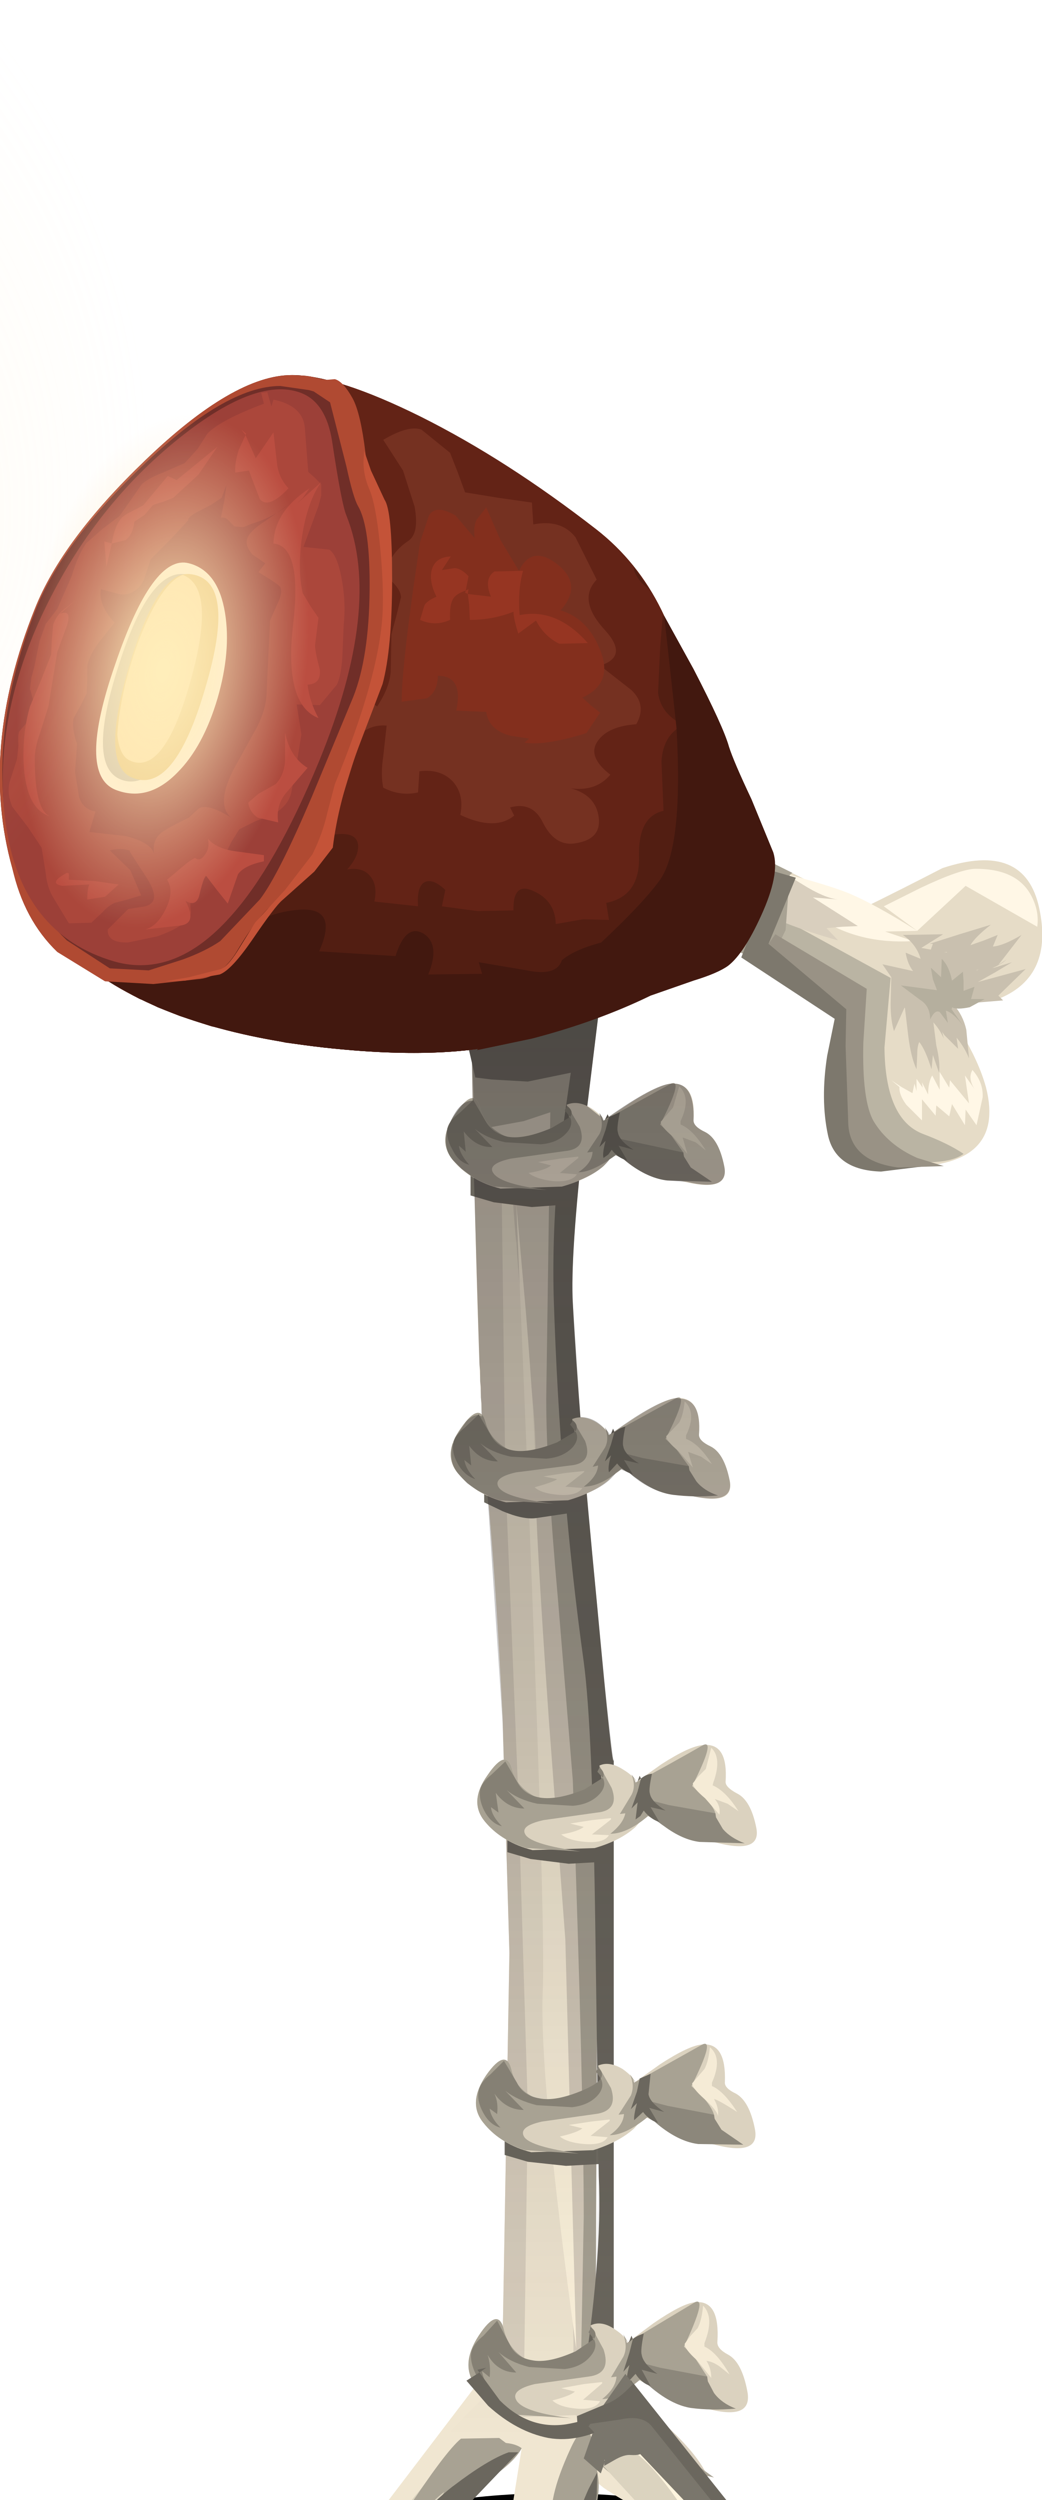 <?xml version="1.0" encoding="UTF-8" standalone="no"?>
<svg xmlns:xlink="http://www.w3.org/1999/xlink" height="183.3px" width="76.4px" xmlns="http://www.w3.org/2000/svg">
  <g transform="matrix(1.0, 0.0, 0.0, 1.0, 0.0, 0.0)">
    <use height="19.5" transform="matrix(0.798, 0.0, 0.0, 1.0, 18.081, 182.8)" width="56.75" xlink:href="#sprite0"/>
    <use height="14.6" transform="matrix(1.0, 0.0, 0.0, 1.0, 20.4, 186.2)" width="42.0" xlink:href="#sprite1"/>
    <use height="231.8" transform="matrix(1.0, 0.0, 0.0, 1.0, -111.3, -29.4)" width="187.7" xlink:href="#shape2"/>
    <use height="38.95" transform="matrix(0.721, 0.416, -0.813, 1.408, 17.014, 13.979)" width="32.65" xlink:href="#sprite2"/>
    <use height="23.8" transform="matrix(1.0, 0.0, 0.0, 1.0, 0.0, 174.05)" width="76.4" xlink:href="#shape4"/>
    <use height="0.0" id="price_tag_pt" transform="matrix(1.0, 0.0, 0.0, 1.0, 40.75, 201.9)" width="0.0" xlink:href="#sprite3"/>
  </g>
  <defs>
    <g id="sprite0" transform="matrix(1.0, 0.0, 0.0, 1.0, -36.0, -36.0)">
      <use height="19.5" transform="matrix(1.0, 0.0, 0.0, 1.0, 36.0, 36.0)" width="56.75" xlink:href="#shape0"/>
    </g>
    <g id="shape0" transform="matrix(1.0, 0.0, 0.0, 1.0, -36.0, -36.0)">
      <path d="M92.75 45.75 Q92.75 49.8 84.45 52.65 76.15 55.5 64.35 55.5 52.6 55.5 44.3 52.65 36.0 49.8 36.0 45.75 36.0 41.7 44.3 38.85 52.6 36.0 64.35 36.0 76.15 36.0 84.45 38.85 92.75 41.7 92.75 45.75" fill="#000000" fill-rule="evenodd" stroke="none"/>
    </g>
    <g id="sprite1" transform="matrix(1.0, 0.0, 0.0, 1.0, 0.0, 1.5)">
      <use height="14.6" transform="matrix(1.0, 0.0, 0.0, 1.0, 0.0, -1.5)" width="42.0" xlink:href="#shape1"/>
    </g>
    <g id="shape1" transform="matrix(1.0, 0.0, 0.0, 1.0, 0.0, 1.5)">
      <path d="M37.75 -1.5 L39.9 -0.4 Q42.0 0.9 42.0 2.0 42.0 3.1 39.95 4.05 L37.85 4.8 37.85 6.35 Q37.6 8.1 36.35 9.05 35.1 10.0 32.75 10.1 L30.6 10.05 Q30.6 10.75 29.9 11.45 28.55 12.9 25.15 13.05 21.75 13.25 20.1 12.05 L19.1 10.8 17.6 11.5 13.1 12.05 Q10.6 11.9 10.45 10.05 L10.75 8.2 9.65 9.05 5.35 9.3 Q2.7 8.85 2.65 6.65 L3.1 4.55 Q1.6 4.55 0.35 3.55 -0.45 2.95 0.5 2.55 L1.6 2.3 8.8 2.0 Q9.95 2.25 10.45 7.0 16.6 8.05 21.85 9.4 25.15 10.3 29.4 7.7 L33.05 4.95 37.75 -1.5" fill="#000000" fill-rule="evenodd" stroke="none"/>
    </g>
    <g id="shape2" transform="matrix(1.0, 0.0, 0.0, 1.0, 111.3, 29.4)">
      <path d="M34.6 76.85 L41.15 74.85 40.65 84.4 Q40.15 95.15 40.35 101.2 40.5 106.2 41.8 120.75 43.1 134.65 43.1 137.55 43.1 143.55 43.65 173.85 L48.8 177.8 Q53.55 182.15 51.5 184.0 49.45 185.9 44.25 182.4 L39.5 178.5 Q30.5 185.95 29.25 185.75 26.75 185.3 31.55 179.9 33.9 177.2 36.8 174.55 L37.35 143.2 36.85 125.8 Q36.35 115.65 35.7 108.85 35.15 103.45 34.85 89.6 L34.6 76.85" fill="#f0e6d1" fill-rule="evenodd" stroke="none"/>
      <path d="M35.95 80.85 L34.85 82.85 34.7 82.7 34.6 76.85 41.15 74.85 40.65 84.4 Q40.15 95.15 40.35 101.2 40.5 106.2 41.8 120.75 43.1 134.65 43.1 137.55 43.1 143.55 43.65 173.85 L48.8 177.8 Q53.55 182.15 51.5 184.0 50.5 184.85 49.35 184.9 50.55 182.15 47.6 180.9 44.05 179.35 43.85 177.9 42.3 177.05 41.45 176.8 42.5 173.5 41.7 167.15 40.7 159.5 40.9 157.2 41.5 149.05 40.9 140.85 L40.05 133.2 Q39.85 131.8 40.0 128.55 L40.05 123.85 39.4 115.95 Q39.1 111.6 39.25 108.2 39.4 104.95 38.7 99.4 37.9 93.05 37.85 90.55 L37.85 91.15 Q37.55 87.85 37.55 86.2 L36.9 88.0 36.0 89.75 35.95 80.85" fill="#d9cfbe" fill-rule="evenodd" stroke="none"/>
      <path d="M34.6 77.3 L36.65 77.0 37.05 108.2 38.0 131.6 38.7 154.55 38.4 175.85 35.35 176.05 36.8 174.55 37.35 143.2 36.85 125.8 Q36.35 115.65 35.7 108.85 35.0 101.8 34.6 77.3" fill="#d9cfbe" fill-rule="evenodd" stroke="none"/>
      <path d="M34.85 82.85 L34.6 77.3 42.25 74.85 41.75 85.4 Q41.25 96.5 41.45 99.2 L42.55 111.85 43.65 126.2 Q43.9 132.85 43.65 173.85 L44.85 174.9 47.05 177.2 Q48.4 178.85 52.35 181.65 47.45 180.55 46.65 178.85 46.1 177.8 44.3 176.75 L42.55 175.85 42.8 162.55 Q42.8 153.9 42.0 130.55 L40.9 117.15 Q40.05 107.65 40.05 102.55 L40.35 81.55 38.4 82.2 34.85 82.85" fill="#a8a293" fill-rule="evenodd" stroke="none"/>
      <path d="M34.85 79.0 L34.0 75.3 43.9 74.2 42.85 82.85 Q41.8 92.2 42.0 95.55 42.4 103.4 43.75 117.35 44.95 130.45 45.0 128.95 L45.0 174.55 42.55 175.85 Q44.2 165.55 43.9 159.55 L43.65 141.45 Q43.45 126.7 42.8 121.85 41.05 109.25 40.6 95.2 40.45 89.6 41.15 83.55 L41.85 78.65 38.7 79.3 36.05 79.15 34.85 79.0" fill="#6b675e" fill-rule="evenodd" stroke="none"/>
      <path d="M37.85 88.2 L38.55 96.1 Q39.25 104.65 39.25 108.2 39.25 111.9 40.25 126.2 L41.45 142.2 42.25 172.2 Q39.5 152.2 39.8 145.85 40.05 139.55 37.85 88.2" fill="#fff5de" fill-rule="evenodd" stroke="none"/>
      <path d="M34.5 86.0 L42.3 85.9 41.7 88.3 39.0 88.5 36.2 88.15 34.5 87.65 34.5 86.0" fill="#6b675e" fill-rule="evenodd" stroke="none"/>
      <path d="M35.5 108.5 L43.3 108.4 42.7 110.8 39.35 111.3 Q38.4 111.45 36.85 110.8 L35.5 110.15 35.5 108.5" fill="#6b675e" fill-rule="evenodd" stroke="none"/>
      <path d="M37.2 134.15 L44.95 134.1 44.35 136.5 41.7 136.65 38.9 136.3 37.2 135.8 37.2 134.15" fill="#6b675e" fill-rule="evenodd" stroke="none"/>
      <path d="M37.0 156.3 L44.8 156.25 44.2 158.65 41.5 158.8 38.7 158.5 37.0 158.0 37.0 156.3" fill="#6b675e" fill-rule="evenodd" stroke="none"/>
      <path d="M44.35 176.7 L42.05 192.3 46.3 193.3 Q50.15 194.95 48.3 198.1 45.45 202.95 41.3 201.15 L38.7 199.4 37.7 198.35 Q37.5 199.2 36.8 199.55 35.3 200.35 32.6 198.05 29.9 195.75 32.8 193.85 34.25 192.85 36.2 192.35 L38.45 178.25 44.35 176.7" fill="#f0e6d1" fill-rule="evenodd" stroke="none"/>
      <path d="M46.5 193.25 Q50.5 194.8 48.3 197.75 L47.1 199.6 Q46.5 200.45 45.95 200.65 45.85 199.75 46.15 198.35 46.55 196.3 43.25 194.5 L39.9 193.1 40.2 185.3 43.3 182.65 42.05 192.3 46.5 193.25" fill="#dbd3bf" fill-rule="evenodd" stroke="none"/>
      <path d="M36.9 194.25 L35.9 195.4 36.8 194.8 Q36.25 195.7 34.65 196.6 L33.35 197.8 33.75 196.75 33.2 197.55 Q33.7 196.35 32.25 196.4 32.3 195.75 32.85 195.4 L32.05 195.8 Q33.1 194.75 34.45 194.05 36.0 193.3 37.35 193.4 L35.65 194.6 36.9 194.25" fill="#fff5de" fill-rule="evenodd" stroke="none"/>
      <path d="M38.25 185.35 L38.5 184.9 Q38.3 185.3 38.2 186.35 39.5 187.05 38.45 189.5 L39.15 188.35 Q39.2 190.9 37.6 193.2 L37.95 191.65 37.0 193.15 Q37.0 190.25 37.2 189.2 L37.95 186.05 38.2 185.2 Q38.3 184.75 38.25 185.35" fill="#fff5de" fill-rule="evenodd" stroke="none"/>
      <path d="M39.75 197.3 L40.85 198.55 40.35 198.05 40.95 198.6 40.85 198.55 41.2 198.8 42.25 198.9 42.65 199.6 41.45 200.25 42.6 200.9 Q40.55 200.5 39.85 199.65 39.35 199.05 38.8 196.9 L39.5 196.9 39.75 197.3" fill="#fff5de" fill-rule="evenodd" stroke="none"/>
      <path d="M41.8 179.6 Q43.4 176.05 43.8 181.35 44.1 182.55 43.5 184.55 42.95 186.5 42.1 187.6 L41.7 186.1 Q41.4 187.75 41.25 189.65 L41.5 189.65 41.4 190.5 42.25 188.9 Q42.8 189.45 42.75 190.4 L42.4 192.15 42.3 191.1 40.8 193.0 40.3 192.5 39.6 193.45 40.0 191.25 40.25 188.95 40.15 189.55 40.4 187.6 Q40.6 185.7 40.15 184.95 L40.55 185.2 Q40.05 183.4 41.8 179.6" fill="#a8a293" fill-rule="evenodd" stroke="none"/>
      <path d="M41.95 179.6 L43.5 181.5 43.15 191.7 45.5 192.3 Q48.0 193.1 48.45 194.35 50.15 198.5 46.7 201.35 44.85 202.9 43.85 202.15 L43.2 201.1 Q43.0 201.2 43.0 201.0 42.95 200.65 43.8 199.1 44.65 197.55 42.35 195.0 L39.9 192.75 41.95 179.6" fill="#a8a293" fill-rule="evenodd" stroke="none"/>
      <path d="M43.75 182.95 L43.35 186.3 Q42.9 188.55 43.15 191.7 L47.4 193.05 Q48.2 193.3 48.85 194.5 49.4 195.5 49.6 196.8 50.0 199.0 47.65 200.65 L45.2 201.85 47.95 198.65 Q48.35 198.3 48.15 197.65 L47.45 195.85 Q47.1 194.7 46.0 193.9 44.95 193.15 43.9 193.05 L42.3 192.65 41.6 192.4 41.85 190.0 42.35 184.75 Q42.5 183.95 43.15 182.5 L43.8 181.25 43.75 182.95" fill="#6b675e" fill-rule="evenodd" stroke="none"/>
      <path d="M38.35 177.7 L29.45 187.05 31.05 190.95 Q32.05 195.05 29.3 196.05 25.1 197.6 24.05 194.35 L23.9 190.85 Q23.0 191.45 22.2 191.35 20.65 191.1 21.35 187.45 21.8 185.05 24.0 185.5 25.1 185.75 26.1 186.45 L35.7 173.85 38.35 177.7" fill="#f0e6d1" fill-rule="evenodd" stroke="none"/>
      <path d="M35.6 180.7 L29.45 187.05 31.2 191.05 Q32.35 195.15 29.55 195.75 L27.85 196.25 26.65 196.2 28.05 194.65 Q29.45 193.4 28.8 189.6 L27.9 186.05 32.55 180.45 35.6 180.7" fill="#dbd3bf" fill-rule="evenodd" stroke="none"/>
      <path d="M24.75 187.35 L24.7 187.4 24.1 187.6 22.9 187.7 23.25 187.85 21.9 187.75 22.7 187.35 21.95 187.5 Q22.9 186.95 22.15 185.9 22.5 185.5 23.0 185.6 L22.35 185.3 24.6 185.3 Q25.85 185.45 26.45 186.4 L24.85 186.05 25.7 186.75 Q25.55 186.8 25.05 187.2 L24.75 187.35 M24.85 187.35 Q24.25 187.8 23.95 187.7 24.2 187.75 24.7 187.4 L24.95 187.3 24.85 187.35" fill="#fff5de" fill-rule="evenodd" stroke="none"/>
      <path d="M26.8 191.0 L26.85 191.05 26.95 190.8 27.2 190.65 27.15 191.35 26.85 191.05 26.8 191.15 Q26.8 192.25 27.3 192.9 L27.1 193.7 26.1 193.3 26.35 194.65 Q25.55 193.0 25.65 192.7 L26.7 190.85 26.8 191.0" fill="#fff5de" fill-rule="evenodd" stroke="none"/>
      <path d="M32.7 180.15 L32.8 180.6 Q33.3 179.5 35.45 179.2 37.45 178.9 38.25 179.5 37.7 180.6 35.45 182.05 33.3 183.4 32.15 183.55 L32.85 182.15 30.55 184.45 30.75 184.6 30.15 185.25 31.55 184.65 Q31.5 185.45 30.9 186.15 L29.75 187.2 30.3 186.35 28.4 186.65 28.45 185.9 27.55 186.1 29.0 184.75 30.45 183.25 30.45 183.2 31.35 182.35 Q32.55 181.05 32.7 180.15" fill="#a8a293" fill-rule="evenodd" stroke="none"/>
      <path d="M29.75 189.55 L29.8 190.5 29.2 189.7 29.2 191.15 28.1 185.8 Q28.8 186.75 29.85 187.25 30.65 188.15 30.8 190.35 L29.75 189.55" fill="#a8a293" fill-rule="evenodd" stroke="none"/>
      <path d="M31.55 193.3 L31.15 195.35 Q30.85 195.9 29.75 196.25 L27.95 196.55 Q26.7 196.55 26.4 196.0 27.15 196.0 27.85 195.65 28.7 195.25 28.85 194.65 L28.4 194.65 Q29.0 194.55 29.6 193.65 L29.75 195.1 30.6 193.85 30.85 194.7 31.2 194.15 31.55 193.3" fill="#a8a293" fill-rule="evenodd" stroke="none"/>
      <path d="M35.2 81.25 Q35.5 82.35 36.5 83.0 37.6 83.75 39.3 83.65 41.6 83.55 41.8 82.25 L41.55 81.0 Q42.35 80.65 43.35 81.25 44.25 81.85 44.2 82.2 L46.15 80.9 Q48.25 79.55 49.2 79.45 51.05 79.35 50.85 82.15 50.85 82.6 51.7 83.0 52.7 83.5 53.1 85.5 53.55 87.7 49.3 86.4 L45.0 84.65 44.25 85.5 Q43.15 86.45 41.2 87.0 L36.7 87.15 Q34.5 86.6 33.2 85.05 32.0 83.6 33.4 81.65 34.8 79.6 35.2 81.25" fill="#dbd2bf" fill-rule="evenodd" stroke="none"/>
      <path d="M41.8 82.25 L41.55 81.0 42.5 82.6 Q43.1 84.25 41.4 84.4 L37.45 84.95 Q35.65 85.35 36.2 86.05 36.8 86.85 40.15 87.25 L36.25 87.0 Q34.3 86.4 33.2 85.05 32.0 83.6 33.4 81.65 34.8 79.6 35.2 81.25 35.5 82.35 36.5 83.0 37.6 83.75 39.3 83.65 41.6 83.55 41.8 82.25" fill="#a8a293" fill-rule="evenodd" stroke="none"/>
      <path d="M44.75 83.35 L44.2 82.2 49.2 79.45 Q50.15 79.05 48.4 82.45 L49.15 83.15 50.1 84.5 Q50.35 85.35 44.75 83.35" fill="#a8a293" fill-rule="evenodd" stroke="none"/>
      <path d="M49.9 82.2 L49.9 82.45 Q50.8 82.8 51.75 84.35 L51.0 83.75 50.05 83.4 50.4 84.6 49.35 83.35 Q48.45 82.6 48.45 82.25 L49.35 81.2 49.8 79.65 Q50.7 80.5 49.9 82.2" fill="#f5ebd6" fill-rule="evenodd" stroke="none"/>
      <path d="M52.2 86.65 L48.9 86.55 Q47.65 86.4 46.3 85.45 44.8 84.4 44.75 83.35 L50.1 84.5 50.15 84.8 50.65 85.6 52.2 86.65" fill="#8c877b" fill-rule="evenodd" stroke="none"/>
      <path d="M44.15 81.95 L44.7 83.2 Q45.0 84.0 45.45 84.45 43.55 85.95 42.4 85.95 43.4 85.3 43.45 84.45 L43.05 84.5 43.95 83.15 Q44.3 82.45 43.95 81.6 L44.35 82.25 44.15 81.95" fill="#a8a293" fill-rule="evenodd" stroke="none"/>
      <path d="M40.4 85.45 L39.45 85.2 41.05 84.95 42.4 84.8 42.4 84.9 41.05 86.0 42.3 86.1 Q41.9 86.7 40.55 86.6 39.3 86.45 38.75 86.0 40.0 85.8 40.4 85.45" fill="#f5ebd6" fill-rule="evenodd" stroke="none"/>
      <path d="M35.6 82.2 Q36.1 83.1 37.25 83.35 38.45 83.55 40.45 82.7 L41.8 81.9 Q42.05 82.5 41.55 83.05 40.9 83.8 39.65 83.9 L37.05 83.75 Q35.65 83.45 34.8 82.75 L36.1 84.1 Q34.9 84.15 34.0 82.95 L34.15 84.45 33.65 84.0 Q33.7 84.6 34.4 85.4 33.6 85.2 33.15 84.25 32.7 83.45 32.8 82.75 32.9 82.2 33.7 81.6 L34.7 80.65 35.6 82.2 M41.8 81.9 L41.4 81.4 41.6 81.1 Q42.1 81.5 41.8 81.9" fill="#858074" fill-rule="evenodd" stroke="none"/>
      <path d="M44.65 81.9 L44.35 82.1 44.55 81.7 44.65 81.9 45.45 81.55 Q45.2 82.75 45.3 83.0 45.4 83.65 46.45 84.3 L45.35 84.0 46.0 85.1 Q45.3 84.9 44.85 84.3 L44.6 84.65 44.25 84.9 Q44.15 84.6 44.4 83.65 L43.95 84.1 44.4 82.85 44.65 81.9" fill="#6b675e" fill-rule="evenodd" stroke="none"/>
      <path d="M44.6 105.25 L46.55 103.95 Q48.65 102.6 49.6 102.5 51.45 102.4 51.25 105.2 51.25 105.65 52.1 106.05 53.1 106.55 53.5 108.55 53.95 110.7 49.7 109.4 L45.4 107.65 44.65 108.5 Q43.55 109.45 41.65 110.0 L37.1 110.15 Q34.9 109.6 33.6 108.05 32.4 106.65 33.8 104.7 35.2 102.7 35.6 104.3 35.9 105.4 36.9 106.05 38.0 106.8 39.7 106.7 42.0 106.55 42.2 105.3 L41.95 104.05 Q42.75 103.7 43.75 104.3 44.65 104.9 44.6 105.25" fill="#dbd2bf" fill-rule="evenodd" stroke="none"/>
      <path d="M39.7 106.7 Q42.0 106.55 42.2 105.3 L41.95 104.05 42.9 105.65 Q43.5 107.3 41.8 107.45 L37.85 107.95 Q36.05 108.35 36.6 109.1 37.2 109.85 40.6 110.25 L36.65 110.0 Q34.7 109.4 33.6 108.05 32.4 106.65 33.8 104.7 35.2 102.7 35.6 104.3 35.9 105.4 36.9 106.05 38.0 106.8 39.7 106.7" fill="#a8a293" fill-rule="evenodd" stroke="none"/>
      <path d="M45.15 106.35 L44.6 105.25 49.6 102.5 Q50.55 102.1 48.8 105.5 L49.55 106.2 50.5 107.5 Q50.75 108.4 45.15 106.35" fill="#a8a293" fill-rule="evenodd" stroke="none"/>
      <path d="M50.3 105.25 L50.3 105.5 Q51.25 105.85 52.2 107.35 L51.4 106.8 50.45 106.45 50.8 107.6 49.75 106.4 Q48.85 105.65 48.85 105.3 L49.8 104.3 Q50.1 103.75 50.2 102.75 51.1 103.6 50.3 105.25" fill="#f5ebd6" fill-rule="evenodd" stroke="none"/>
      <path d="M50.5 107.5 L50.55 107.8 51.05 108.6 Q51.6 109.3 52.65 109.65 50.8 109.8 49.35 109.6 48.1 109.45 46.75 108.45 45.2 107.4 45.15 106.35 L45.75 106.55 47.1 106.9 50.5 107.5" fill="#8c877b" fill-rule="evenodd" stroke="none"/>
      <path d="M44.75 105.3 L44.55 105.0 45.1 106.25 Q45.4 107.0 45.85 107.45 44.15 109.0 42.8 109.0 43.8 108.25 43.85 107.45 L43.45 107.55 44.35 106.15 Q44.7 105.5 44.35 104.65 L44.75 105.3" fill="#a8a293" fill-rule="evenodd" stroke="none"/>
      <path d="M41.45 108.0 L42.85 107.85 42.8 107.95 41.45 109.0 42.7 109.1 Q42.3 109.7 40.95 109.6 39.7 109.5 39.2 109.05 40.6 108.65 40.85 108.45 L39.85 108.25 41.45 108.0" fill="#f5ebd6" fill-rule="evenodd" stroke="none"/>
      <path d="M42.0 104.15 Q42.45 104.5 42.2 104.95 42.5 105.5 42.0 106.1 41.3 106.85 40.05 106.95 L37.45 106.8 Q36.05 106.5 35.2 105.8 L36.5 107.15 Q35.25 107.15 34.4 106.0 L34.55 107.45 34.05 107.05 Q34.15 107.75 34.85 108.45 34.05 108.2 33.55 107.3 33.1 106.45 33.25 105.8 33.35 105.25 34.1 104.65 L35.1 103.7 36.0 105.25 Q36.5 106.15 37.65 106.35 38.85 106.55 40.85 105.75 L42.2 104.95 41.8 104.45 42.0 104.15" fill="#858074" fill-rule="evenodd" stroke="none"/>
      <path d="M45.85 104.6 Q45.6 105.8 45.7 106.05 45.8 106.65 46.85 107.3 L45.75 107.05 46.4 108.1 Q45.65 107.85 45.25 107.3 L44.65 107.95 Q44.55 107.55 44.8 106.7 L44.35 107.15 44.8 105.9 45.05 105.0 Q44.85 105.1 44.8 105.15 L44.95 104.75 45.05 105.0 45.2 104.9 Q45.55 104.65 45.85 104.6" fill="#6b675e" fill-rule="evenodd" stroke="none"/>
      <path d="M62.95 73.7 L48.6 67.3 48.0 58.95 63.25 66.6 Q66.2 65.15 69.1 63.65 75.15 61.65 76.2 66.6 77.25 71.55 73.3 73.2 L69.2 73.8 70.45 75.65 Q71.8 77.9 72.3 79.75 73.8 85.7 66.0 85.55 60.9 85.45 61.4 79.55 L62.95 73.7" fill="#e6dcc7" fill-rule="evenodd" stroke="none"/>
      <path d="M61.15 79.75 L62.95 73.7 50.2 68.0 55.45 66.3 65.3 71.7 64.85 76.8 Q64.9 82.1 67.7 83.15 69.55 83.85 70.65 84.6 70.0 85.1 68.55 85.2 L65.5 85.3 Q60.4 85.7 61.15 79.75" fill="#bab4a3" fill-rule="evenodd" stroke="none"/>
      <path d="M56.8 63.9 Q56.05 63.55 56.7 63.75 L57.9 64.15 Q60.75 64.9 62.25 65.5 64.15 66.3 67.25 68.25 L64.9 68.3 66.95 69.0 Q62.95 69.25 59.95 67.25 L61.8 67.3 Q58.1 66.7 58.1 64.65 56.75 64.0 56.15 63.9 L56.8 63.9" fill="#fff7e6" fill-rule="evenodd" stroke="none"/>
      <path d="M61.45 65.95 L59.6 65.8 62.9 67.9 61.75 67.95 60.6 68.05 61.45 68.95 Q57.3 67.8 54.45 66.2 55.2 65.75 55.5 64.85 L55.45 62.9 56.8 63.6 58.85 64.85 Q60.45 65.85 61.45 65.95" fill="#d9cfbe" fill-rule="evenodd" stroke="none"/>
      <path d="M58.1 64.0 L57.9 64.15 57.6 68.2 56.35 70.75 48.6 67.3 48.35 63.9 51.45 60.7 58.1 64.0" fill="#a8a293" fill-rule="evenodd" stroke="none"/>
      <path d="M65.35 71.65 L64.7 70.7 66.95 71.2 Q66.55 70.7 66.4 69.85 L67.5 70.3 Q67.2 69.25 66.2 68.55 L69.15 68.5 67.55 69.5 70.3 70.0 73.15 69.85 71.05 70.65 73.5 70.05 Q72.6 70.8 71.55 71.15 L72.9 70.95 74.2 70.55 72.95 71.3 71.7 72.0 75.2 71.05 73.2 73.0 73.55 73.35 69.9 73.65 Q70.6 74.4 70.85 75.5 L71.05 77.6 Q70.45 76.1 68.9 74.9 L69.2 76.15 Q68.65 74.9 67.55 74.25 L67.55 76.15 66.4 73.7 65.55 75.6 Q65.3 74.8 65.3 73.6 L65.35 71.65" fill="#c9c0af" fill-rule="evenodd" stroke="none"/>
      <path d="M68.15 69.2 L70.35 68.5 72.65 67.8 Q71.5 68.7 71.15 69.3 L72.15 68.95 73.15 68.55 72.8 69.4 Q73.55 69.35 74.9 68.55 L73.2 70.75 73.8 70.35 Q73.1 71.0 71.4 71.4 L72.25 70.6 70.3 71.15 70.45 70.7 70.65 70.2 69.3 70.4 69.4 69.8 68.15 69.9 68.4 69.2 68.15 69.2" fill="#c9c0af" fill-rule="evenodd" stroke="none"/>
      <path d="M68.85 74.6 Q68.5 73.95 68.75 73.45 L69.9 75.0 70.9 76.65 70.05 75.45 70.25 76.9 69.25 75.9 68.4 74.7 68.65 76.65 Q68.95 77.9 68.85 78.65 L68.4 77.35 68.3 78.4 Q67.85 76.95 67.4 76.4 67.25 76.7 67.25 77.35 L67.2 78.4 Q66.8 77.55 66.6 76.0 L66.35 73.9 66.15 73.8 66.35 73.65 66.35 73.6 66.7 73.35 66.95 73.8 67.5 73.05 Q68.2 73.45 68.85 74.6" fill="#c9c0af" fill-rule="evenodd" stroke="none"/>
      <path d="M70.65 71.95 L70.65 72.65 71.45 72.35 71.2 73.25 72.2 73.25 71.1 73.85 Q70.15 74.05 69.8 73.85 L69.8 74.0 69.7 73.9 70.65 75.25 Q69.9 74.25 69.35 74.1 L69.5 75.0 68.9 74.2 Q68.55 74.0 68.2 74.75 68.2 73.75 67.45 73.3 L66.05 72.25 68.7 72.6 68.4 71.8 68.25 70.95 69.0 71.65 69.05 70.3 Q69.6 70.85 69.8 71.9 L70.6 71.25 70.65 71.95" fill="#b5af9e" fill-rule="evenodd" stroke="none"/>
      <path d="M67.2 79.1 L67.65 79.75 67.6 79.35 68.05 80.25 Q68.05 79.35 68.35 78.85 L68.9 79.9 68.9 78.6 69.6 79.75 69.65 79.2 71.05 80.9 70.9 79.9 70.75 78.85 71.45 79.85 Q70.95 79.05 71.3 78.45 72.1 79.35 72.05 80.45 L71.6 82.5 70.8 81.35 70.75 82.5 69.8 80.95 69.6 81.85 68.65 81.05 68.6 81.8 67.6 80.6 67.6 82.15 66.45 81.0 Q65.9 80.25 65.95 79.7 L65.35 79.2 66.1 79.7 66.9 80.15 67.05 79.45 67.2 80.0 67.2 79.1" fill="#fff7e6" fill-rule="evenodd" stroke="none"/>
      <path d="M56.8 63.9 L58.35 64.35 56.35 69.2 62.95 73.7 62.5 78.0 Q62.3 82.4 63.55 83.0 65.55 84.0 67.85 85.5 L64.6 85.9 Q61.25 85.8 60.7 83.2 60.15 80.6 60.65 77.4 L61.2 74.7 54.35 70.2 56.8 63.9" fill="#7d786d" fill-rule="evenodd" stroke="none"/>
      <path d="M56.85 68.5 L63.55 72.5 63.3 76.45 Q63.2 80.7 64.05 82.2 65.1 83.95 67.25 84.9 L69.2 85.5 65.85 85.6 Q62.4 85.15 62.2 82.5 L62.0 76.7 62.05 74.0 56.35 69.2 56.85 68.5" fill="#999285" fill-rule="evenodd" stroke="none"/>
      <path d="M76.05 67.95 L70.8 64.95 67.25 68.25 64.8 66.45 67.5 65.1 Q70.45 63.7 71.55 63.7 74.7 63.7 75.7 65.85 76.2 66.9 76.05 67.95" fill="#fff7e6" fill-rule="evenodd" stroke="none"/>
      <path d="M43.65 166.4 L43.9 159.55 43.75 153.3 43.65 166.4 M44.65 105.2 L44.7 105.2 44.5 104.95 44.65 105.2 M32.8 82.8 L32.8 82.75 33.0 82.3 Q33.7 80.7 34.65 80.7 L34.6 77.9 34.0 75.3 43.9 74.2 43.05 81.1 44.0 81.85 43.95 81.6 44.3 82.15 44.1 81.9 44.25 82.15 44.3 82.15 44.4 82.05 44.55 81.7 44.6 81.9 Q47.95 79.55 49.2 79.45 L49.45 79.45 Q50.95 79.5 50.85 82.15 50.85 82.6 51.7 83.0 52.7 83.5 53.1 85.5 53.5 87.4 50.35 86.65 L48.9 86.55 Q47.3 86.35 45.75 85.0 L45.15 84.7 44.7 85.0 Q44.05 85.9 42.45 86.55 41.85 92.6 42.0 95.55 L42.55 103.9 Q43.65 103.9 44.45 104.9 L44.35 104.65 44.7 105.15 44.8 105.1 44.95 104.75 45.05 104.95 Q48.15 102.7 49.6 102.5 L49.85 102.55 Q51.45 102.6 51.25 105.2 51.25 105.65 52.1 106.05 53.1 106.55 53.5 108.55 53.85 110.35 50.75 109.7 L49.35 109.6 Q47.55 109.3 46.15 108.0 L45.55 107.75 45.15 108.0 Q44.5 108.9 43.0 109.5 L44.35 123.65 Q45.0 129.7 45.0 129.0 L45.0 174.55 44.8 174.65 Q50.35 178.6 51.7 181.2 L52.35 181.65 51.85 181.55 Q52.55 183.1 51.5 184.0 L51.2 184.25 Q50.35 184.85 49.35 184.9 L49.45 184.6 Q47.0 184.45 43.0 181.45 L39.5 178.5 Q30.5 185.95 29.25 185.75 26.75 185.3 31.55 179.9 33.9 177.2 36.8 174.55 L37.35 143.2 36.85 126.35 35.75 109.65 35.05 109.3 34.25 108.75 33.6 108.05 Q32.85 107.15 33.2 105.85 L33.25 105.8 Q33.25 105.6 33.4 105.35 L34.2 104.2 Q34.65 103.75 35.05 103.75 L35.1 103.7 35.15 103.8 35.35 103.85 35.3 103.6 35.3 102.9 35.25 102.45 35.25 101.7 35.2 101.25 35.2 100.5 35.15 100.05 34.75 86.35 34.65 86.3 33.85 85.7 33.2 85.05 Q32.45 84.15 32.8 82.8" fill="url(#gradient0)" fill-rule="evenodd" stroke="none"/>
      <path d="M37.55 129.75 Q37.85 130.85 38.85 131.5 39.95 132.25 41.65 132.15 43.95 132.0 44.15 130.7 L43.95 129.45 Q44.7 129.1 45.7 129.75 46.6 130.3 46.6 130.7 L48.5 129.35 Q50.6 128.0 51.55 127.95 53.4 127.75 53.2 130.65 53.2 131.05 54.05 131.5 55.05 132.0 55.45 134.0 55.9 136.2 51.65 134.85 L47.35 133.1 46.6 133.95 Q45.5 134.95 43.6 135.5 L39.05 135.65 Q36.85 135.1 35.55 133.55 34.35 132.1 35.75 130.15 37.15 128.1 37.55 129.75" fill="#dbd2bf" fill-rule="evenodd" stroke="none"/>
      <path d="M41.65 132.15 Q43.95 132.0 44.15 130.7 L43.95 129.45 44.85 131.1 Q45.45 132.75 43.75 132.9 L39.85 133.45 Q38.05 133.85 38.55 134.55 39.05 135.25 42.55 135.75 L38.6 135.5 Q36.65 134.9 35.55 133.55 34.35 132.1 35.75 130.15 37.15 128.1 37.55 129.75 37.85 130.85 38.85 131.5 39.95 132.25 41.65 132.15" fill="#a8a293" fill-rule="evenodd" stroke="none"/>
      <path d="M47.1 131.8 L46.6 130.7 Q49.1 129.35 51.55 127.95 52.5 127.5 50.75 130.95 L51.5 131.65 Q52.3 132.4 52.45 132.95 52.7 133.85 47.1 131.8" fill="#a8a293" fill-rule="evenodd" stroke="none"/>
      <path d="M51.75 129.7 L52.15 128.15 Q52.95 128.9 52.3 130.7 L52.25 130.9 Q53.2 131.3 54.15 132.8 L53.35 132.25 52.4 131.9 Q52.85 132.4 52.75 133.05 L51.7 131.85 Q50.8 131.1 50.8 130.75 L51.2 130.25 51.75 129.7" fill="#f5ebd6" fill-rule="evenodd" stroke="none"/>
      <path d="M47.1 131.8 L47.7 132.0 49.05 132.35 52.45 132.95 52.5 133.25 53.0 134.1 Q53.55 134.75 54.6 135.15 L51.3 135.05 Q50.05 134.9 48.7 133.9 47.15 132.85 47.1 131.8" fill="#8c877b" fill-rule="evenodd" stroke="none"/>
      <path d="M46.75 130.7 L46.45 130.35 47.05 131.7 Q47.35 132.45 47.8 132.9 46.1 134.45 44.75 134.45 45.7 133.7 45.85 132.95 L45.45 133.0 46.3 131.6 Q46.65 130.95 46.3 130.1 L46.75 130.7" fill="#a8a293" fill-rule="evenodd" stroke="none"/>
      <path d="M44.8 133.3 L44.8 133.4 43.4 134.5 44.65 134.55 Q44.3 135.15 42.95 135.05 41.7 134.95 41.15 134.5 42.35 134.3 42.8 133.95 L41.8 133.7 43.4 133.45 44.8 133.3" fill="#f5ebd6" fill-rule="evenodd" stroke="none"/>
      <path d="M37.15 131.25 L38.45 132.6 Q37.2 132.6 36.35 131.45 L36.55 132.9 36.0 132.5 Q36.05 133.15 36.8 133.9 36.0 133.7 35.5 132.75 35.1 131.95 35.2 131.25 35.3 130.7 36.05 130.1 L37.05 129.15 37.95 130.7 Q38.45 131.6 39.6 131.8 40.85 132.0 42.85 131.2 L44.2 130.35 Q44.5 130.95 43.95 131.55 43.25 132.3 42.0 132.4 L39.4 132.25 Q38.0 131.95 37.15 131.25 M44.2 130.35 L43.8 129.9 43.95 129.6 Q44.4 129.95 44.2 130.35" fill="#858074" fill-rule="evenodd" stroke="none"/>
      <path d="M47.0 130.4 L46.75 130.6 46.9 130.2 47.0 130.4 Q47.35 130.1 47.8 130.05 47.55 131.25 47.65 131.5 47.75 132.1 48.8 132.75 L47.7 132.5 48.35 133.6 Q47.65 133.35 47.2 132.75 L46.95 133.15 46.6 133.4 46.75 132.15 46.3 132.6 46.75 131.35 47.0 130.4" fill="#6b675e" fill-rule="evenodd" stroke="none"/>
      <path d="M46.5 152.7 L48.4 151.35 Q50.55 149.95 51.5 149.9 53.25 149.75 53.15 152.65 53.1 153.1 53.95 153.5 54.95 154.05 55.35 156.1 55.8 158.35 51.55 157.0 L47.25 155.2 46.5 156.05 Q45.4 157.05 43.5 157.65 L38.95 157.8 Q36.75 157.25 35.45 155.65 34.25 154.2 35.65 152.15 37.1 150.1 37.5 151.75 37.75 152.9 38.75 153.55 39.85 154.3 41.6 154.2 43.85 154.05 44.1 152.75 L43.85 151.45 Q44.65 151.1 45.65 151.7 46.5 152.3 46.5 152.7" fill="#dbd2bf" fill-rule="evenodd" stroke="none"/>
      <path d="M41.6 154.2 Q43.85 154.05 44.1 152.75 L43.85 151.45 44.8 153.1 Q45.35 154.8 43.65 155.0 L39.75 155.55 Q37.95 155.95 38.45 156.7 38.95 157.4 42.45 157.9 L38.5 157.65 Q36.55 157.05 35.45 155.65 34.25 154.2 35.65 152.15 37.1 150.1 37.5 151.75 37.75 152.9 38.75 153.55 39.85 154.3 41.6 154.2" fill="#a8a293" fill-rule="evenodd" stroke="none"/>
      <path d="M47.05 153.85 L46.5 152.7 51.5 149.9 Q52.45 149.45 50.7 152.95 L51.45 153.65 Q52.2 154.5 52.35 155.05 52.6 155.95 47.05 153.85" fill="#a8a293" fill-rule="evenodd" stroke="none"/>
      <path d="M51.65 153.9 Q50.75 153.1 50.75 152.75 L51.65 151.7 Q51.95 151.15 52.05 150.1 53.0 150.9 52.2 152.7 L52.2 152.95 Q53.05 153.3 54.05 154.85 52.65 153.95 52.35 153.9 52.7 154.5 52.65 155.15 52.55 154.7 51.65 153.9" fill="#f5ebd6" fill-rule="evenodd" stroke="none"/>
      <path d="M48.6 156.05 Q47.1 154.95 47.05 153.85 L47.6 154.05 48.95 154.4 52.35 155.05 52.4 155.35 52.9 156.15 54.5 157.25 51.2 157.2 Q49.95 157.05 48.6 156.05" fill="#8c877b" fill-rule="evenodd" stroke="none"/>
      <path d="M46.25 153.65 Q46.55 152.95 46.2 152.1 L46.65 152.75 46.35 152.4 47.0 153.7 Q47.25 154.55 47.75 155.0 45.95 156.55 44.7 156.55 45.7 155.85 45.75 155.0 L45.35 155.05 46.25 153.65" fill="#a8a293" fill-rule="evenodd" stroke="none"/>
      <path d="M41.7 155.8 L43.35 155.55 44.7 155.4 44.7 155.5 43.3 156.6 44.55 156.7 Q44.2 157.3 42.85 157.2 41.6 157.1 41.05 156.65 42.35 156.35 42.7 156.05 L41.7 155.8" fill="#f5ebd6" fill-rule="evenodd" stroke="none"/>
      <path d="M43.85 151.6 Q44.3 151.95 44.05 152.4 44.35 153.0 43.85 153.6 43.2 154.35 41.95 154.5 L39.35 154.35 Q37.95 154.0 37.05 153.3 L38.4 154.7 Q37.1 154.7 36.25 153.5 36.55 154.15 36.45 155.0 L35.9 154.6 Q36.0 155.3 36.7 156.0 35.9 155.8 35.4 154.85 34.95 154.0 35.1 153.3 35.2 152.7 35.95 152.1 L36.95 151.1 37.9 152.7 Q38.35 153.65 39.55 153.85 40.75 154.1 42.75 153.25 43.8 152.8 44.05 152.4 L43.7 151.9 43.85 151.6" fill="#858074" fill-rule="evenodd" stroke="none"/>
      <path d="M46.9 152.4 L47.7 152.05 47.55 153.55 Q47.65 154.15 48.7 154.85 L47.6 154.55 48.25 155.65 Q47.6 155.45 47.15 154.85 L46.5 155.45 Q46.45 155.15 46.7 154.2 L46.25 154.65 46.7 153.35 46.9 152.4" fill="#6b675e" fill-rule="evenodd" stroke="none"/>
      <path d="M36.95 170.85 Q37.25 172.05 38.2 172.75 39.35 173.55 41.05 173.4 43.3 173.25 43.55 171.85 L43.3 170.5 Q44.1 170.1 45.1 170.8 46.0 171.4 45.95 171.8 L47.9 170.35 Q50.0 168.9 50.95 168.8 52.8 168.6 52.6 171.7 52.55 172.2 53.4 172.65 54.4 173.2 54.8 175.35 55.25 177.75 51.0 176.35 L46.7 174.45 45.95 175.4 Q44.85 176.45 42.95 177.05 L38.4 177.2 Q36.2 176.6 34.9 174.95 33.7 173.4 35.1 171.25 36.55 169.05 36.95 170.85" fill="#dbd2bf" fill-rule="evenodd" stroke="none"/>
      <path d="M36.95 170.85 Q37.25 172.05 38.2 172.75 39.35 173.55 41.05 173.4 43.3 173.25 43.55 171.85 L43.3 170.5 44.25 172.25 Q44.85 174.05 43.15 174.25 L39.2 174.8 Q37.35 175.25 37.9 176.05 38.5 176.9 41.9 177.3 L37.95 177.05 Q36.0 176.4 34.9 174.95 33.7 173.4 35.1 171.25 36.55 169.05 36.95 170.85" fill="#a8a293" fill-rule="evenodd" stroke="none"/>
      <path d="M46.5 173.05 L45.95 171.8 50.95 168.8 Q51.9 168.35 50.15 172.05 L50.9 172.8 51.85 174.25 Q52.05 175.2 46.5 173.05" fill="#a8a293" fill-rule="evenodd" stroke="none"/>
      <path d="M51.65 171.8 L51.65 172.05 Q52.55 172.45 53.5 174.1 L52.75 173.5 Q52.25 173.15 51.8 173.1 52.15 173.65 52.15 174.35 L51.1 173.05 Q50.2 172.25 50.2 171.85 L50.6 171.3 51.15 170.7 Q51.45 170.15 51.55 169.05 52.4 169.9 51.65 171.8" fill="#f5ebd6" fill-rule="evenodd" stroke="none"/>
      <path d="M48.05 175.3 Q46.55 174.15 46.5 173.05 L47.05 173.25 48.4 173.6 51.85 174.25 51.9 174.6 52.35 175.45 Q52.9 176.2 53.95 176.6 52.15 176.75 50.65 176.55 49.4 176.35 48.05 175.3" fill="#8c877b" fill-rule="evenodd" stroke="none"/>
      <path d="M46.1 171.85 L45.85 171.5 46.45 172.9 Q46.7 173.75 47.2 174.25 45.3 175.9 44.15 175.9 45.15 175.1 45.2 174.25 L44.8 174.3 45.7 172.8 Q46.05 172.1 45.7 171.15 L46.1 171.85" fill="#a8a293" fill-rule="evenodd" stroke="none"/>
      <path d="M44.15 174.65 L44.15 174.75 42.75 175.95 44.0 176.05 Q43.65 176.7 42.3 176.6 41.05 176.5 40.5 176.0 41.85 175.65 42.15 175.35 L41.15 175.1 42.8 174.8 44.15 174.65" fill="#f5ebd6" fill-rule="evenodd" stroke="none"/>
      <path d="M37.35 171.85 Q37.8 172.85 39.0 173.05 40.2 173.3 42.2 172.4 L43.55 171.5 Q43.85 172.1 43.3 172.75 42.65 173.55 41.4 173.7 L38.8 173.55 Q37.4 173.2 36.55 172.45 L37.85 173.95 Q36.5 173.95 35.75 172.65 36.0 173.4 35.9 174.3 L35.35 173.85 Q35.4 174.55 36.15 175.35 35.35 175.1 34.9 174.1 34.45 173.2 34.55 172.5 34.65 171.9 35.45 171.25 L36.45 170.15 37.35 171.85 M43.55 171.5 L43.15 171.0 43.35 170.65 Q43.85 171.05 43.55 171.5" fill="#858074" fill-rule="evenodd" stroke="none"/>
      <path d="M47.05 172.65 Q47.15 173.3 48.2 174.05 L47.05 173.75 47.7 174.95 Q47.0 174.7 46.6 174.05 L45.95 174.75 Q45.9 174.35 46.15 173.4 L45.7 173.9 46.15 172.5 46.4 171.5 46.1 171.75 46.3 171.25 46.4 171.5 Q46.7 171.25 47.2 171.1 46.95 172.35 47.05 172.65" fill="#6b675e" fill-rule="evenodd" stroke="none"/>
      <path d="M21.4 27.5 Q24.7 27.5 30.8 30.55 37.1 33.7 43.7 38.8 49.8 43.55 50.7 53.05 51.5 61.2 48.7 65.8 44.35 73.1 41.25 74.95 35.85 78.15 23.7 76.8 12.1 75.5 5.8 70.4 1.8 67.2 0.9 63.65 -1.55 54.9 2.55 44.65 4.55 39.6 10.65 33.75 17.15 27.5 21.4 27.5" fill="#753121" fill-rule="evenodd" stroke="none"/>
      <path d="M33.0 33.2 L30.9 31.5 Q29.95 31.15 28.1 32.25 L29.55 34.5 30.4 37.15 Q30.75 39.1 29.95 39.65 28.75 40.45 28.45 41.55 28.25 42.15 28.8 42.7 29.4 43.3 29.4 43.8 L29.05 45.2 28.7 46.5 28.65 49.25 Q28.55 50.45 27.65 51.8 26.75 51.15 26.55 50.0 L26.4 47.75 Q26.25 46.3 25.7 44.65 L24.75 41.8 Q24.5 40.7 24.7 38.5 L24.75 35.15 Q24.55 34.1 23.05 31.4 21.6 28.85 21.45 27.5 24.8 27.55 30.85 30.55 37.15 33.7 43.7 38.8 49.8 43.55 50.7 53.05 51.5 61.2 48.7 65.8 44.35 73.1 41.25 74.95 35.85 78.15 23.7 76.8 12.5 75.55 6.35 70.85 L8.4 70.5 8.95 70.25 9.4 69.8 9.4 71.8 13.75 71.35 Q15.35 70.8 17.3 69.05 L18.5 68.2 19.4 67.15 20.05 65.4 Q20.35 64.15 20.8 63.55 L22.9 61.0 Q23.7 59.9 24.3 58.05 25.0 55.75 25.55 54.85 26.65 53.05 28.35 53.2 L28.1 55.45 Q27.9 56.8 28.1 57.75 29.35 58.4 30.65 58.1 L30.75 56.55 Q32.3 56.35 33.2 57.3 34.05 58.25 33.75 59.75 36.3 60.95 37.7 59.8 L37.55 59.5 37.4 59.2 Q39.05 58.75 39.8 60.3 40.65 62.0 42.05 61.85 44.1 61.6 43.9 59.95 43.7 58.3 41.85 57.8 43.7 58.05 44.75 56.8 43.0 55.45 43.85 54.3 44.6 53.25 46.65 53.1 47.45 51.7 46.3 50.6 L44.0 48.8 Q46.1 48.15 44.4 46.25 42.3 44.0 43.75 42.5 L42.2 39.4 Q41.15 38.05 39.1 38.45 L39.0 36.85 36.55 36.5 34.1 36.1 33.55 34.6 33.0 33.2" fill="#632316" fill-rule="evenodd" stroke="none"/>
      <path d="M6.4 70.9 L6.4 70.85 5.75 70.4 7.05 69.8 7.7 71.5 11.5 71.15 15.35 71.1 Q16.9 68.75 19.65 65.95 L24.45 61.2 Q26.1 60.95 26.25 61.9 26.35 62.75 25.45 63.75 26.6 63.55 27.15 64.25 27.7 64.9 27.45 66.1 L30.65 66.45 Q30.55 65.05 31.1 64.7 31.7 64.35 32.65 65.25 L32.4 66.45 35.0 66.8 37.65 66.75 Q37.6 64.6 39.15 65.35 40.7 66.05 40.75 67.75 L42.75 67.4 44.65 67.45 44.45 66.2 Q46.95 65.7 46.85 62.75 46.8 59.85 48.65 59.45 L48.5 55.85 Q48.6 53.9 50.1 53.15 48.45 52.35 48.25 50.8 L48.4 47.5 48.6 45.05 49.2 46.5 50.1 49.4 50.1 49.45 50.65 52.4 50.75 58.3 50.4 60.75 50.4 60.95 50.15 62.0 50.15 62.05 49.9 63.05 49.8 63.25 49.5 64.1 49.5 64.15 49.15 64.95 49.1 65.15 48.7 65.8 Q44.35 73.1 41.25 74.95 35.85 78.15 23.7 76.8 L20.95 76.45 15.5 75.25 13.2 74.5 11.55 73.85 10.55 73.35 10.25 73.25 9.6 72.9 9.4 72.75 7.9 71.9 7.8 71.85 7.15 71.4 7.05 71.35 6.4 70.9" fill="#521e12" fill-rule="evenodd" stroke="none"/>
      <path d="M7.5 71.65 L10.15 71.55 13.05 71.85 Q14.65 71.6 15.75 70.55 L17.6 68.5 Q19.3 66.9 21.95 66.7 24.85 66.5 23.4 69.75 L29.0 70.1 Q29.75 67.7 31.05 68.45 32.3 69.25 31.4 71.45 L35.35 71.4 35.1 70.55 38.65 71.15 Q40.8 71.6 41.2 70.4 42.2 69.55 44.5 69.0 46.6 68.5 47.65 67.4 L48.1 66.85 Q44.2 73.35 40.75 75.2 35.35 78.1 23.7 76.8 13.5 75.65 7.5 71.65" fill="#42180f" fill-rule="evenodd" stroke="none"/>
      <path d="M7.7 69.15 L7.2 71.45 5.75 70.4 7.7 69.15" fill="#42180f" fill-rule="evenodd" stroke="none"/>
      <path d="M21.4 27.5 L22.4 27.55 22.75 27.6 23.6 27.8 23.95 27.85 24.55 27.8 Q25.15 27.95 25.85 29.2 26.45 30.3 26.8 33.25 27.1 36.15 27.4 36.65 28.25 38.1 28.1 43.85 28.0 49.4 27.2 51.65 L25.0 58.8 Q22.95 64.2 20.2 66.15 19.0 67.0 17.4 69.7 16.2 71.7 14.45 71.8 L11.25 72.15 7.7 71.95 4.2 69.8 Q1.75 67.45 0.9 63.65 -1.55 54.9 2.55 44.65 4.55 39.6 10.65 33.75 17.15 27.5 21.4 27.5" fill="#b04a32" fill-rule="evenodd" stroke="none"/>
      <path d="M20.55 28.3 L22.65 28.6 23.0 28.7 24.2 29.5 25.4 34.2 Q25.9 36.5 26.25 37.1 27.15 38.65 27.1 43.3 27.05 48.2 25.9 51.1 L22.85 58.45 Q20.4 64.2 19.05 65.95 L16.15 69.0 Q15.05 69.75 13.4 70.35 L10.9 71.15 8.05 71.0 4.9 68.95 Q3.35 67.45 2.2 65.55 1.3 64.05 1.0 63.0 -1.25 54.6 2.6 44.75 4.5 39.9 10.3 34.3 16.5 28.3 20.55 28.3" fill="#702e28" fill-rule="evenodd" stroke="none"/>
      <path d="M24.35 32.35 Q25.05 37.0 25.4 37.8 28.05 44.45 23.4 55.8 20.2 63.55 16.9 67.2 12.85 71.75 8.4 70.5 1.5 68.5 0.4 60.25 -0.55 52.95 3.05 45.15 6.65 37.45 12.8 32.4 18.7 27.55 22.05 28.8 23.9 29.5 24.35 32.35" fill="#9c4038" fill-rule="evenodd" stroke="none"/>
      <path d="M19.35 29.6 L19.15 28.8 19.6 28.75 19.9 29.8 20.05 29.3 Q22.2 29.75 22.35 31.35 L22.6 34.6 23.05 35.0 23.55 35.5 23.55 36.35 23.35 37.1 22.25 40.1 24.15 40.3 Q24.65 40.65 24.95 41.95 25.4 43.95 25.2 45.8 L25.1 48.2 Q25.0 49.6 24.7 50.2 L23.45 51.7 21.75 51.65 22.1 53.85 21.75 56.0 21.35 58.15 Q21.1 59.1 20.05 59.7 L18.75 60.2 17.55 60.8 16.95 61.75 16.45 62.8 15.1 64.25 Q14.3 65.1 14.05 65.8 13.9 66.2 14.0 66.8 14.05 67.1 13.55 67.6 13.05 68.1 11.55 68.65 L9.4 69.1 Q7.85 69.15 7.9 68.15 L9.4 66.65 10.35 66.5 Q10.95 66.45 11.2 66.1 11.55 65.55 10.65 64.2 L9.55 62.5 9.5 62.35 Q8.8 62.15 8.05 62.35 L9.55 63.8 10.35 65.65 9.35 65.95 8.4 66.2 Q7.95 66.4 7.5 66.9 L6.7 67.65 5.05 67.7 3.9 65.8 Q3.45 65.05 3.35 64.0 L3.05 62.15 2.05 60.65 0.9 59.15 Q0.5 58.2 0.7 57.35 L1.25 55.65 1.35 54.65 Q1.3 53.95 1.4 53.65 L1.95 53.0 2.5 52.3 2.45 51.4 2.2 50.5 2.3 49.7 2.5 48.95 2.9 47.0 3.35 45.75 4.2 44.65 5.25 42.25 Q5.75 40.6 6.35 39.8 L7.55 38.75 8.75 37.85 9.6 36.65 10.4 35.5 Q10.9 35.05 11.95 34.65 L13.55 33.95 14.5 32.9 15.2 31.8 Q16.15 30.8 19.35 29.6" fill="#ab473b" fill-rule="evenodd" stroke="none"/>
      <path d="M16.45 36.7 L16.2 37.95 Q16.55 37.9 16.8 38.2 L17.2 38.6 17.85 38.65 18.45 38.4 Q20.0 37.95 21.15 37.0 L19.45 38.2 Q18.2 39.0 18.1 39.6 18.0 40.05 18.5 40.65 L19.45 41.3 18.95 41.95 Q20.45 42.85 20.55 43.05 20.75 43.45 20.35 44.25 L19.8 45.5 19.55 50.7 Q19.55 51.9 18.85 53.3 L17.55 55.65 Q15.65 58.85 16.95 59.95 15.9 59.3 15.3 59.2 14.7 59.1 14.5 59.35 L13.85 59.95 Q12.6 60.55 12.05 60.9 11.1 61.5 11.3 62.6 11.05 61.75 9.2 61.3 L6.55 61.0 7.0 59.5 Q6.1 59.35 5.8 58.45 L5.5 56.6 5.65 54.55 Q5.25 53.4 5.4 52.65 L5.9 51.75 6.35 50.85 6.4 49.85 6.4 48.8 Q6.6 47.95 7.25 47.1 L8.4 45.65 Q7.2 44.35 7.4 43.2 L8.7 43.55 Q9.3 43.7 9.9 43.3 10.45 42.95 10.65 42.2 L11.05 41.0 12.55 39.5 13.8 38.15 Q13.75 37.95 14.35 37.6 L15.5 37.0 16.25 36.5 16.6 35.55 16.45 36.7" fill="#9c4038" fill-rule="evenodd" stroke="none"/>
      <path d="M20.05 31.7 L20.3 33.9 Q20.4 35.0 21.15 35.8 19.7 37.35 19.05 36.6 L18.25 34.5 17.25 34.65 Q17.2 33.95 17.5 33.0 L18.0 31.9 18.75 33.6 20.05 31.7 M18.0 31.9 L17.7 31.5 18.05 31.8 18.0 31.9" fill="#bb4e41" fill-rule="evenodd" stroke="none"/>
      <path d="M22.2 36.5 L21.75 36.95 23.55 35.35 Q22.55 36.75 22.15 39.3 21.8 41.8 22.2 43.5 L22.8 44.5 23.35 45.3 23.1 47.3 Q23.1 47.8 23.45 49.1 23.55 50.15 22.55 50.2 22.7 51.45 23.35 52.65 20.8 51.65 21.5 45.7 22.15 40.05 20.05 39.85 20.1 37.5 22.7 35.8 L22.2 36.5" fill="#bb4e41" fill-rule="evenodd" stroke="none"/>
      <path d="M14.3 62.9 Q14.65 63.2 15.0 62.7 15.4 62.2 15.25 61.5 15.85 62.2 17.15 62.4 L19.35 62.7 19.35 63.15 Q17.9 63.45 17.45 64.1 L16.7 66.25 15.9 65.25 15.1 64.2 Q14.9 64.4 14.6 65.7 14.35 66.5 13.6 66.05 14.45 67.65 13.3 67.85 L10.65 68.15 Q11.55 67.9 12.15 66.65 12.8 65.35 12.25 64.5 L13.5 63.45 Q13.9 63.1 14.3 62.9" fill="#bb4e41" fill-rule="evenodd" stroke="none"/>
      <path d="M18.95 58.2 L20.2 57.5 Q20.8 56.9 20.9 55.85 L20.9 53.7 Q21.25 55.5 22.55 56.3 L21.05 58.05 Q20.2 59.0 20.4 60.3 L18.9 59.95 Q18.3 59.55 18.2 58.85 L18.95 58.2" fill="#bb4e41" fill-rule="evenodd" stroke="none"/>
      <path d="M4.4 45.0 Q5.3 44.65 4.9 45.9 L4.2 47.8 3.55 51.8 2.95 53.7 Q2.55 54.8 2.55 55.65 2.55 59.35 3.65 59.85 2.0 59.35 1.75 56.3 1.6 53.85 2.2 51.8 L3.0 49.9 3.75 48.0 3.8 46.9 3.9 45.8 Q4.1 45.2 4.55 44.8 L5.55 44.0 4.4 45.0" fill="#bb4e41" fill-rule="evenodd" stroke="none"/>
      <path d="M12.3 34.9 L12.95 35.2 15.95 32.75 14.55 34.8 12.7 36.5 11.95 36.8 Q11.4 36.95 11.2 37.05 L10.6 37.75 9.85 38.25 Q9.75 39.2 9.2 39.6 L8.2 39.85 8.2 39.8 Q8.4 38.6 8.85 38.05 9.1 37.75 9.65 37.5 L10.5 37.05 12.3 34.9 M8.2 39.85 L7.8 41.55 7.65 39.7 8.2 39.85" fill="#bb4e41" fill-rule="evenodd" stroke="none"/>
      <path d="M5.05 64.3 L5.05 64.5 6.95 64.6 8.7 64.85 7.7 65.75 6.4 65.95 Q6.4 65.15 6.55 64.85 L4.55 64.95 Q3.5 64.75 4.9 64.0 5.05 64.0 5.05 64.1 L5.05 64.3" fill="#bb4e41" fill-rule="evenodd" stroke="none"/>
      <path d="M26.65 33.85 L26.7 33.05 27.2 34.5 28.2 36.65 Q28.75 37.45 28.75 42.4 28.75 47.55 28.05 50.15 L26.3 54.75 Q24.8 58.8 24.4 62.15 L23.05 63.9 20.7 66.0 Q20.2 66.4 18.5 68.9 16.95 71.15 16.1 71.45 L13.55 71.9 12.1 71.95 13.85 71.65 16.2 71.05 Q16.7 70.85 17.4 69.75 L18.7 67.65 20.9 65.25 22.9 62.65 Q23.65 61.15 24.0 59.6 L24.55 57.5 Q27.8 49.6 28.05 45.0 28.15 42.85 27.85 39.9 27.55 36.9 27.05 35.8 26.65 34.85 26.65 33.85" fill="#c45338" fill-rule="evenodd" stroke="none"/>
      <path d="M47.65 43.25 Q46.55 42.45 46.45 41.55 L47.65 43.25" fill="#521e12" fill-rule="evenodd" stroke="none"/>
      <path d="M40.9 41.4 Q42.75 42.9 41.1 44.75 43.1 45.35 44.0 47.65 45.0 50.1 42.7 51.15 L43.3 51.7 44.0 52.25 43.0 53.75 Q39.95 54.7 38.45 54.45 L38.8 54.15 37.45 53.95 Q35.85 53.55 35.65 52.2 L34.55 52.15 33.45 52.1 Q34.0 49.55 32.1 49.55 32.1 50.7 31.3 51.2 L29.45 51.45 Q29.45 49.2 30.35 42.8 L30.8 39.75 31.45 37.8 Q31.95 36.95 33.4 37.8 L33.7 38.15 34.8 39.45 Q34.7 38.55 34.95 38.1 L35.65 37.2 36.7 39.6 38.05 41.85 Q39.0 39.9 40.9 41.4" fill="#832f1d" fill-rule="evenodd" stroke="none"/>
      <path d="M33.05 40.8 L32.4 41.8 33.35 41.65 Q33.85 41.7 34.35 42.25 L34.15 43.3 Q33.4 43.55 33.2 43.95 32.95 44.4 33.0 45.45 31.9 45.95 30.8 45.45 L31.1 44.45 Q31.2 44.1 32.0 43.75 31.45 42.65 31.65 41.8 31.9 40.85 33.05 40.8 M43.1 47.15 L41.0 47.2 Q39.9 46.65 39.3 45.5 L38.0 46.45 Q37.65 45.35 37.65 44.85 36.15 45.45 34.45 45.45 L34.4 44.35 34.3 43.55 36.0 43.75 Q35.45 42.45 36.25 41.9 L38.35 41.85 Q37.95 43.25 38.1 45.1 40.8 44.55 43.1 47.15 M34.15 43.3 L34.35 43.2 34.3 43.55 34.1 43.45 34.15 43.3" fill="#963522" fill-rule="evenodd" stroke="none"/>
      <path d="M49.6 53.35 L48.7 45.15 50.85 49.05 Q53.05 53.3 53.45 54.75 53.8 55.85 55.1 58.6 L56.7 62.5 Q57.2 64.1 55.8 67.15 54.55 69.9 53.4 70.8 52.65 71.35 50.85 71.9 L47.7 73.0 Q43.8 74.9 39.0 76.15 L34.95 77.0 40.65 72.2 Q46.65 66.95 48.4 64.5 50.1 62.05 49.6 53.35" fill="#42180f" fill-rule="evenodd" stroke="none"/>
      <path d="M38.0 179.8 Q36.55 180.9 34.95 182.15 31.8 184.6 31.25 185.4 L30.25 187.4 30.95 189.95 Q31.75 192.45 31.7 193.3 L31.2 195.25 Q30.65 196.1 29.35 196.3 L27.3 196.4 26.65 196.2 28.1 195.9 Q29.65 195.35 29.85 194.3 L30.15 192.4 29.85 190.65 Q29.5 189.35 29.45 188.15 L29.2 186.3 30.4 184.95 Q31.85 183.35 33.2 182.3 35.35 180.65 38.0 179.8" fill="#6b675e" fill-rule="evenodd" stroke="none"/>
      <path d="M35.15 173.95 L35.0 173.75 35.65 173.6 35.15 173.95 36.65 176.0 Q38.8 178.15 41.5 177.75 44.2 177.3 45.5 175.85 46.15 175.15 46.25 174.5 L47.4 176.1 Q46.5 176.95 45.15 177.65 42.5 179.15 40.2 178.75 37.9 178.3 35.8 176.4 L34.2 174.55 35.15 173.95" fill="#6b675e" fill-rule="evenodd" stroke="none"/>
      <path d="M44.5 199.9 Q44.95 199.2 45.7 198.65 L46.0 199.7 47.25 198.45 47.3 199.1 Q48.05 198.85 48.6 198.15 L48.65 198.9 49.45 197.85 Q49.0 200.75 45.6 201.6 L42.55 201.85 Q40.55 201.7 40.95 200.65 42.0 201.1 43.1 200.2 44.1 199.35 44.3 198.1 L44.5 199.9" fill="#6b675e" fill-rule="evenodd" stroke="none"/>
      <path d="M38.0 179.8 Q35.8 180.8 33.2 182.3 31.55 183.25 30.75 184.9 L30.3 186.35 30.35 188.95 Q30.4 191.8 30.6 192.95 30.9 194.5 30.35 195.4 29.7 196.5 27.6 196.95 25.75 197.35 24.85 196.1 L24.3 194.8 25.5 194.85 Q26.85 194.75 27.45 193.8 28.1 192.85 27.6 190.65 L26.95 188.6 29.7 184.25 Q32.65 179.75 33.8 178.8 L36.6 178.75 38.0 179.8" fill="#a8a293" fill-rule="evenodd" stroke="none"/>
      <path d="M37.3 179.8 L38.0 179.8 34.7 183.25 32.15 186.15 Q30.95 187.75 31.2 188.75 L32.05 193.85 Q32.25 195.2 31.4 196.35 30.25 197.9 27.8 197.35 L25.1 196.6 24.3 196.3 27.45 193.8 27.75 194.8 Q28.1 195.8 28.6 195.8 29.2 195.8 29.55 194.95 29.9 194.15 29.6 193.65 29.4 193.25 29.3 191.45 L29.2 189.7 Q28.3 190.1 28.3 189.1 28.3 188.5 28.9 187.7 L29.45 187.05 30.35 185.45 Q31.6 183.55 33.2 182.3 35.75 180.35 37.3 179.8" fill="#6b675e" fill-rule="evenodd" stroke="none"/>
      <path d="M13.85 41.3 Q16.0 41.85 16.5 44.95 16.95 47.75 15.95 51.2 14.9 54.75 13.0 56.65 10.85 58.85 8.45 57.9 5.65 56.75 8.45 48.7 11.2 40.6 13.85 41.3" fill="#fff5de" fill-rule="evenodd" stroke="none"/>
      <path d="M13.55 42.1 Q15.3 42.3 15.55 44.95 15.75 47.35 14.75 50.55 13.75 53.7 12.2 55.65 10.45 57.8 8.85 57.15 6.35 56.15 8.65 48.95 10.9 41.75 13.55 42.1" fill="#c7bfad" fill-rule="evenodd" stroke="none"/>
      <path d="M14.0 42.1 Q17.4 42.55 15.05 50.45 12.75 58.35 9.65 57.0 7.35 56.0 9.45 48.9 11.55 41.75 14.0 42.1" fill="#e8c77b" fill-rule="evenodd" stroke="none"/>
      <path d="M13.4 42.15 Q15.9 43.1 13.95 50.0 12.0 56.95 9.5 55.75 8.75 55.4 8.6 53.85 8.85 50.4 10.3 46.65 11.85 42.75 13.4 42.15" fill="#ffe5ab" fill-rule="evenodd" stroke="none"/>
      <path d="M-27.1 -23.8 Q-3.0 -13.65 7.6 8.75 18.25 31.15 9.2 52.7 0.1 74.25 -23.3 82.3 -34.4 86.1 -46.5 85.7 -59.0 85.2 -70.85 80.25 -94.95 70.15 -105.6 47.75 -116.2 25.35 -107.15 3.8 -98.1 -17.75 -74.65 -25.85 -51.2 -33.9 -27.1 -23.8" fill="url(#gradient1)" fill-rule="evenodd" stroke="none"/>
    </g>
    <linearGradient gradientTransform="matrix(0.0, 0.135, 0.135, 0.0, 39.55, 68.2)" gradientUnits="userSpaceOnUse" id="gradient0" spreadMethod="pad" x1="-819.2" x2="819.2">
      <stop offset="0.0" stop-color="#231f20"/>
      <stop offset="0.09" stop-color="#231f20" stop-opacity="0.796"/>
      <stop offset="1.0" stop-color="#231f20" stop-opacity="0.0"/>
    </linearGradient>
    <radialGradient cx="0" cy="0" fx="505.6" fy="0" gradientTransform="matrix(0.072, 0.028, 0.025, -0.064, -49.0, 28.25)" gradientUnits="userSpaceOnUse" id="gradient1" r="819.2" spreadMethod="pad">
      <stop offset="0.008" stop-color="#ffeeba" stop-opacity="0.176"/>
      <stop offset="0.906" stop-color="#ffe4ba" stop-opacity="0.0"/>
    </radialGradient>
    <g id="sprite2" transform="matrix(1.0, 0.0, 0.0, 1.0, 0.05, 0.0)">
      <use height="38.95" transform="matrix(1.0, 0.0, 0.0, 1.0, -0.05, 0.0)" width="32.65" xlink:href="#shape3"/>
    </g>
    <g id="shape3" transform="matrix(1.0, 0.0, 0.0, 1.0, 0.05, 0.0)">
      <path d="M6.45 4.45 Q11.8 -0.7 18.5 0.1 25.2 0.85 29.3 7.05 33.35 13.25 32.45 21.3 31.5 29.35 26.15 34.45 20.75 39.6 14.05 38.85 7.35 38.05 3.3 31.85 -0.8 25.6 0.15 17.6 1.05 9.6 6.45 4.45" fill="url(#gradient2)" fill-rule="evenodd" stroke="none"/>
    </g>
    <radialGradient cx="0" cy="0" gradientTransform="matrix(-0.007, -0.015, -0.018, -5.0E-4, 15.8, 20.3)" gradientUnits="userSpaceOnUse" id="gradient2" r="819.2" spreadMethod="pad">
      <stop offset="0.027" stop-color="#ffeeba"/>
      <stop offset="0.906" stop-color="#ffe4ba" stop-opacity="0.0"/>
    </radialGradient>
    <g id="shape4" transform="matrix(1.0, 0.0, 0.0, 1.0, 0.0, -174.05)">
      <path d="M43.15 177.9 L45.85 174.05 55.4 186.65 57.5 185.7 Q59.7 185.25 60.15 187.65 60.85 191.3 59.3 191.55 L57.6 191.05 57.45 194.55 Q56.4 197.8 52.2 196.25 49.45 195.25 50.5 191.15 L52.05 187.25 43.15 177.9" fill="#7a766c" fill-rule="evenodd" stroke="none"/>
      <path d="M45.9 180.9 L48.95 180.65 53.6 186.25 52.7 189.8 Q52.1 193.6 53.45 194.85 L54.85 196.4 53.65 196.45 51.95 195.95 Q49.15 195.35 50.3 191.25 L52.05 187.25 45.9 180.9" fill="#dbd3bf" fill-rule="evenodd" stroke="none"/>
      <path d="M48.8 180.35 Q49.0 181.25 50.2 182.55 L51.05 183.4 52.5 184.95 53.95 186.3 53.05 186.1 53.1 186.85 51.25 186.55 51.75 187.4 50.6 186.35 Q50.0 185.65 50.0 184.85 L50.7 185.1 51.35 185.45 50.85 184.85 50.95 184.65 48.65 182.35 49.35 183.75 Q48.2 183.6 46.05 182.25 43.8 180.8 43.25 179.7 44.05 179.1 46.05 179.4 48.2 179.7 48.7 180.8 L48.8 180.35" fill="#a8a293" fill-rule="evenodd" stroke="none"/>
      <path d="M51.65 187.45 Q52.7 186.95 53.4 186.0 L52.3 191.35 52.3 189.9 51.7 190.7 51.75 189.75 50.75 190.55 Q50.85 188.35 51.65 187.45" fill="#a8a293" fill-rule="evenodd" stroke="none"/>
      <path d="M53.1 194.85 L52.65 194.85 Q52.85 195.45 53.65 195.85 L55.1 196.2 Q54.8 196.75 53.6 196.75 L51.75 196.45 Q50.65 196.1 50.4 195.55 L49.95 193.5 50.3 194.35 50.65 194.9 50.9 194.05 51.75 195.3 51.9 193.85 Q52.5 194.75 53.1 194.85" fill="#a8a293" fill-rule="evenodd" stroke="none"/>
      <path d="M43.5 180.0 L45.1 180.65 Q47.0 181.45 48.35 182.5 50.5 184.2 52.35 186.5 52.15 187.2 52.1 188.35 L51.65 190.85 Q51.35 191.9 51.4 192.6 L51.65 194.5 Q51.85 195.55 53.4 196.1 L54.85 196.4 52.15 196.5 Q49.95 196.15 49.85 193.5 49.8 192.65 50.55 190.15 L51.25 187.6 50.25 185.6 Q49.7 184.8 46.55 182.35 L43.5 180.0" fill="#6b675e" fill-rule="evenodd" stroke="none"/>
      <path d="M47.7 179.0 Q49.55 180.5 54.55 188.8 L53.95 190.85 Q53.45 193.05 54.05 194.0 54.7 194.95 56.0 195.05 L57.2 195.0 Q57.15 195.7 56.7 196.3 55.8 197.55 53.9 197.15 51.8 196.7 51.15 195.6 50.6 194.7 50.9 193.15 L51.2 189.15 51.25 186.55 50.8 185.1 Q50.0 183.45 48.35 182.5 L43.5 180.0 44.95 178.95 47.7 179.0" fill="#fff5de" fill-rule="evenodd" stroke="none"/>
      <path d="M44.2 180.0 L44.85 179.25 Q45.9 178.9 47.85 181.0 50.0 183.4 52.05 187.25 L52.65 187.9 Q53.2 188.7 53.2 189.3 53.2 190.3 52.3 189.9 52.2 193.2 51.9 193.85 51.6 194.35 51.95 195.15 52.3 196.0 52.9 196.0 53.7 196.0 54.05 194.0 L57.2 196.5 53.7 197.55 Q51.25 198.1 50.1 196.55 49.25 195.4 49.45 194.05 L50.05 191.45 Q50.5 189.55 50.3 188.95 L49.15 186.7 46.85 183.65 43.5 180.0 44.2 180.0" fill="#dbd3bf" fill-rule="evenodd" stroke="none"/>
      <path d="M45.3 178.2 L46.95 177.2 58.75 191.95 58.9 193.0 Q58.9 194.25 57.95 195.35 56.9 196.6 55.95 196.15 55.2 195.8 54.05 194.0 53.2 192.6 53.8 190.55 L54.55 188.8 51.45 184.7 45.3 178.2" fill="#7a766c" fill-rule="evenodd" stroke="none"/>
      <path d="M44.05 181.35 L42.8 180.25 43.45 178.4 46.7 177.1 48.8 180.35 Q47.7 179.85 45.3 179.7 44.75 179.65 44.35 180.5 L44.05 181.35" fill="#7a766c" fill-rule="evenodd" stroke="none"/>
      <path d="M42.35 177.85 L42.3 177.15 44.45 176.25 Q45.35 175.95 46.45 174.75 L55.6 186.25 56.3 185.85 58.35 185.5 Q59.5 185.6 59.9 186.8 L60.1 187.95 Q59.35 186.85 58.8 186.5 L56.55 186.65 55.45 187.45 47.75 177.85 Q47.05 177.05 45.45 177.4 L42.35 177.85" fill="#6b675e" fill-rule="evenodd" stroke="none"/>
      <path d="M45.95 179.7 L48.45 182.4 51.8 186.35 53.6 189.2 53.05 190.4 52.85 191.55 Q52.75 192.85 53.2 193.6 L54.6 196.15 51.75 196.95 Q51.5 196.8 50.85 194.45 50.65 193.5 51.05 191.45 L51.5 189.6 48.25 183.95 44.3 180.4 44.55 180.0 45.1 179.45 Q45.55 179.25 45.95 179.7" fill="#dbd3bf" fill-rule="evenodd" stroke="none"/>
      <path d="M57.2 196.25 Q54.45 198.0 52.55 197.85 51.4 197.75 50.7 197.3 L50.2 196.85 50.0 195.0 51.45 196.2 51.2 195.0 52.9 196.0 52.35 194.95 52.7 195.45 Q53.15 195.95 53.85 195.95 55.0 195.95 54.25 194.4 L54.75 195.05 Q55.35 195.75 55.95 195.85 56.95 196.0 57.2 196.25" fill="#a8a293" fill-rule="evenodd" stroke="none"/>
      <path d="M49.75 187.1 L50.75 188.1 50.7 187.6 52.1 188.4 51.85 187.7 51.8 187.0 Q53.45 188.15 53.65 189.15 L53.3 189.5 52.95 189.95 52.9 189.65 51.9 190.95 52.1 189.45 51.05 190.9 Q50.9 190.55 50.9 189.85 L50.05 190.75 Q49.85 189.6 50.25 189.05 L49.75 187.1" fill="#a8a293" fill-rule="evenodd" stroke="none"/>
      <path d="M44.3 180.8 L44.45 178.85 46.1 178.6 Q48.0 180.1 46.25 180.0 45.75 179.95 45.0 180.4 L44.3 180.8" fill="#7a766c" fill-rule="evenodd" stroke="none"/>
      <path d="M0.0 182.6 L76.4 182.6 76.4 196.6 0.0 196.6 0.0 182.6" fill="#ffffff" fill-opacity="0.0" fill-rule="evenodd" stroke="none"/>
    </g>
  </defs>
</svg>
